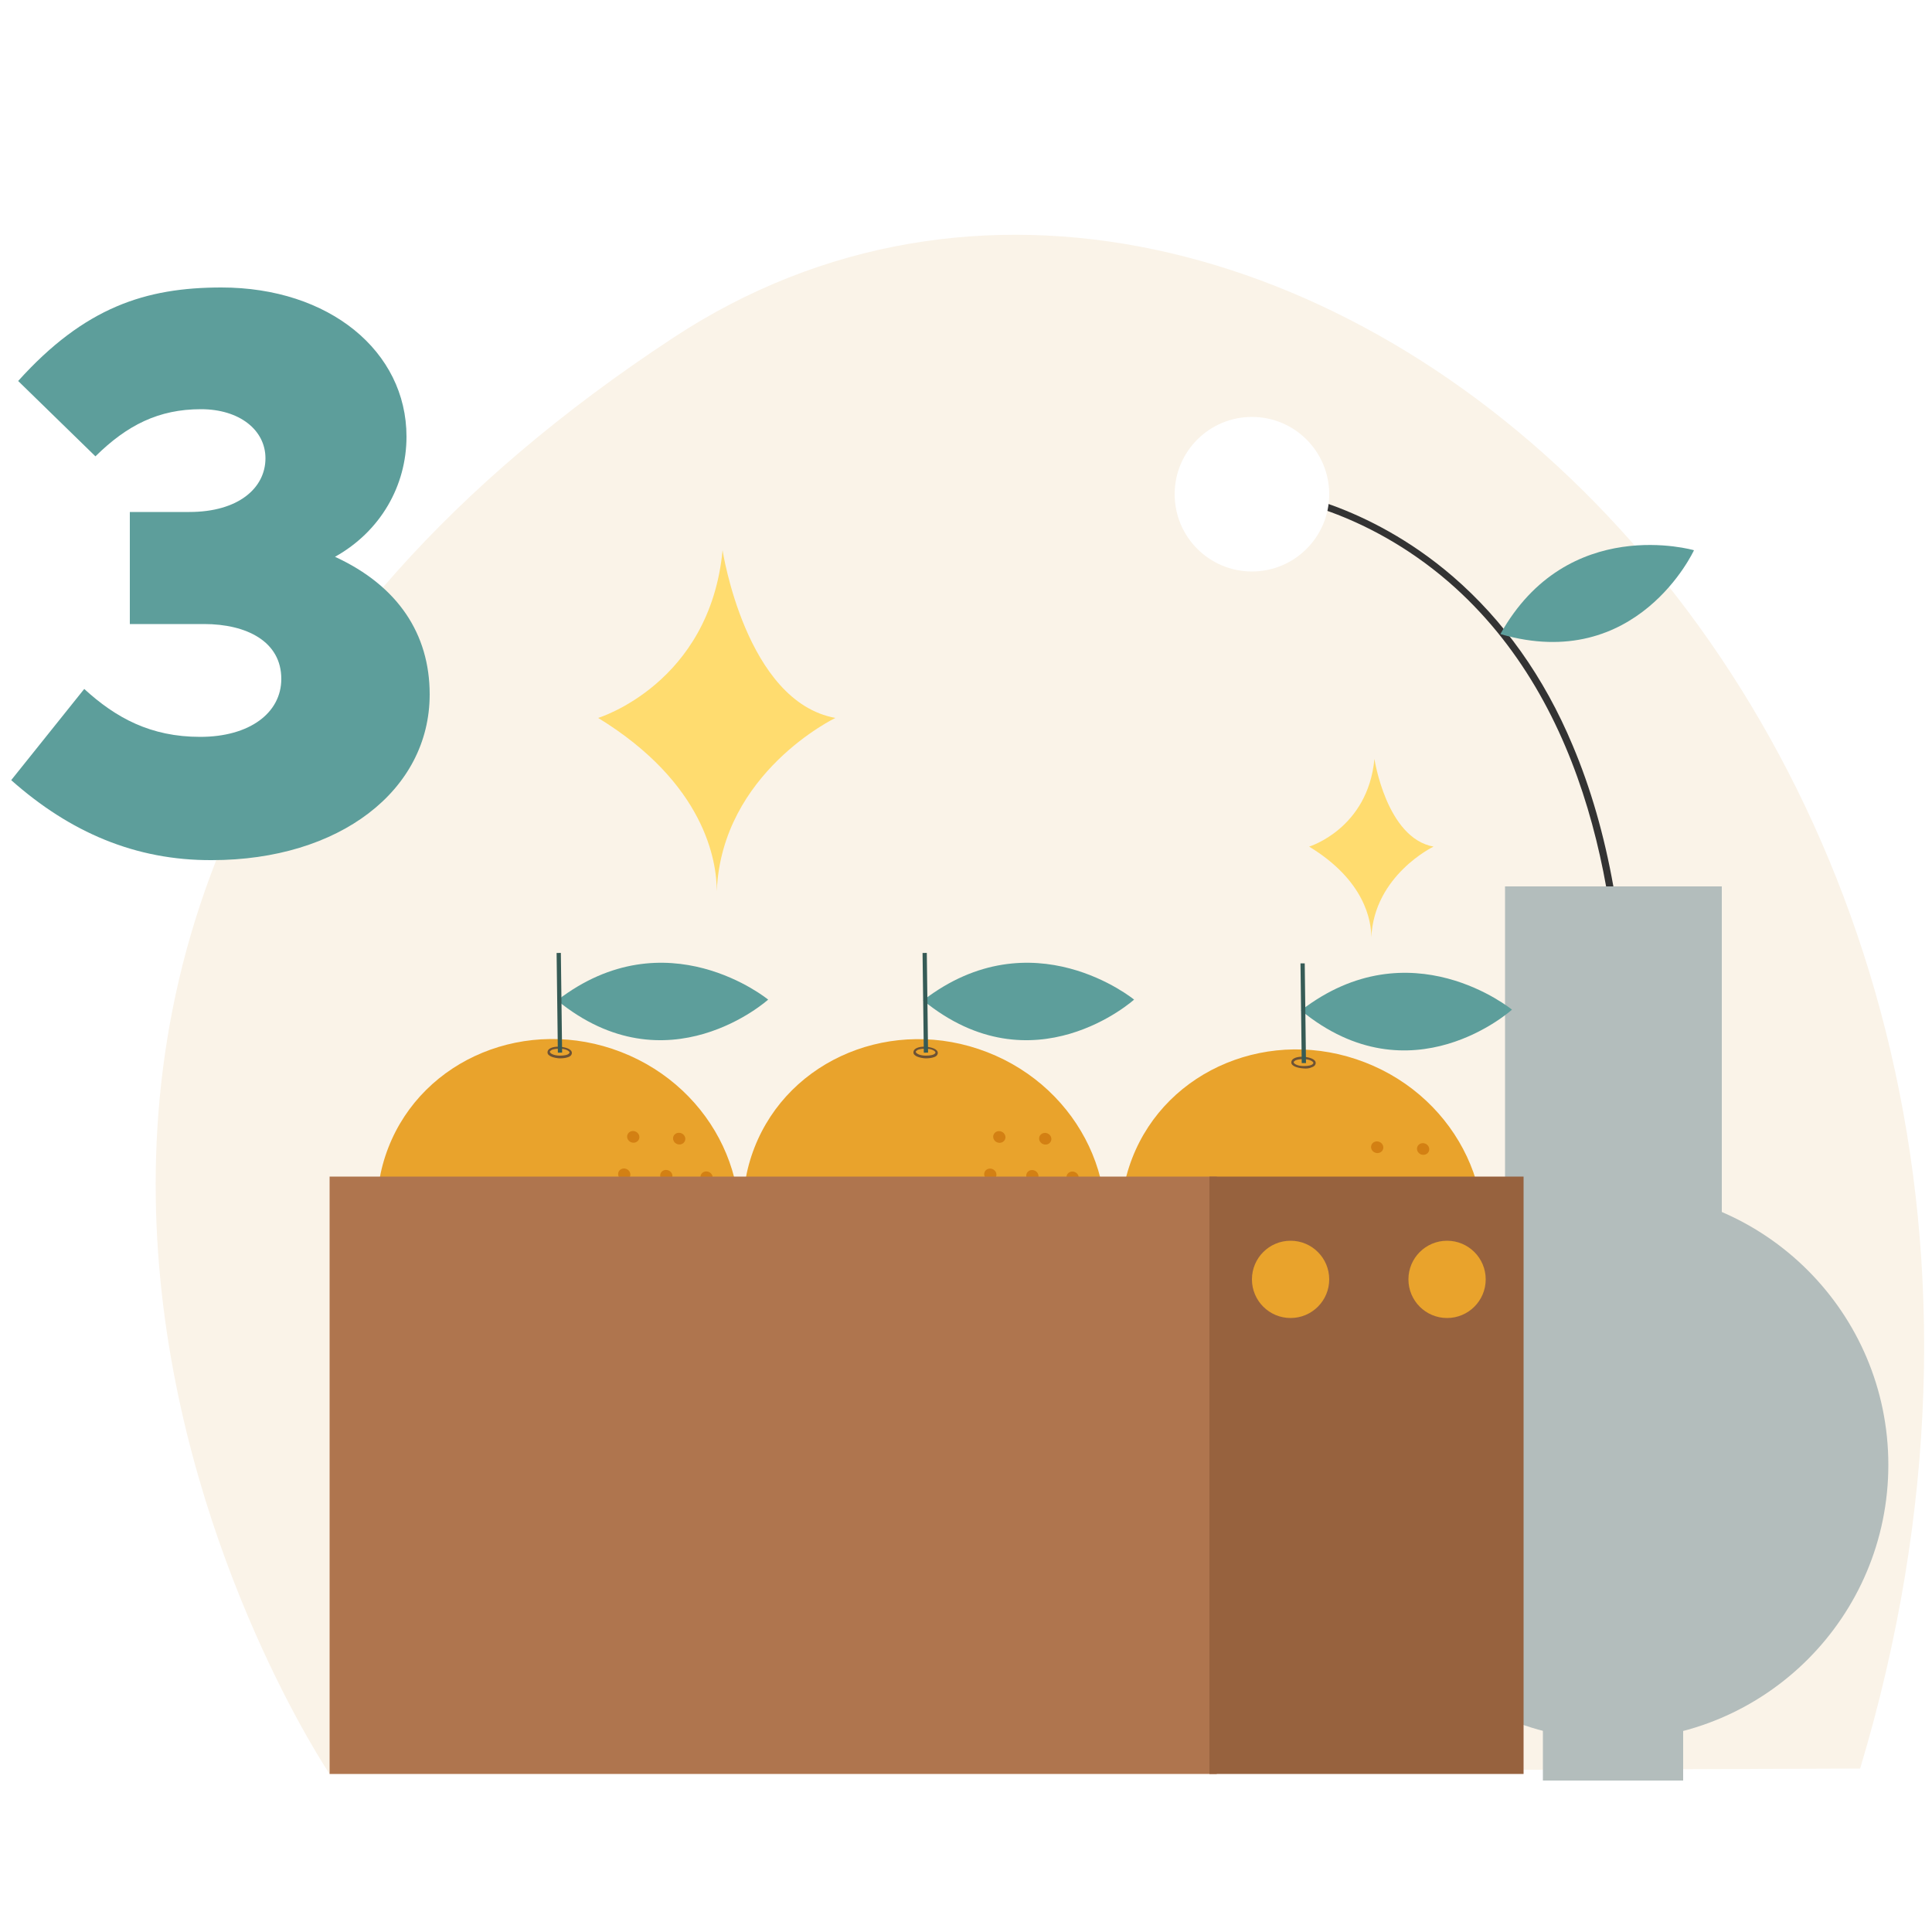 <?xml version="1.0" encoding="utf-8"?>
<!-- Generator: Adobe Illustrator 24.0.1, SVG Export Plug-In . SVG Version: 6.00 Build 0)  -->
<svg version="1.1" id="Capa_1" xmlns="http://www.w3.org/2000/svg" xmlns:xlink="http://www.w3.org/1999/xlink" x="0px" y="0px"
	 viewBox="0 0 500 500" style="enable-background:new 0 0 500 500;" xml:space="preserve">
<style type="text/css">
	.st0{fill:#C0DAD8;}
	.st1{fill:#EAA42C;}
	.st2{fill:#FFDEC7;}
	.st3{clip-path:url(#SVGID_3_);fill:#5D9E9B;}
	.st4{fill:#FFFFFF;}
	.st5{fill:#FAF3E8;}
	.st6{fill:none;stroke:#333333;stroke-width:2.5;stroke-linecap:round;stroke-miterlimit:10;}
	.st7{fill:#365B56;}
	.st8{fill:none;stroke:#365B56;stroke-width:1.702;stroke-miterlimit:10;}
	.st9{clip-path:url(#SVGID_5_);fill:#5D9E9B;}
	.st10{fill:#FFDC6F;}
	.st11{fill:none;stroke:#333333;stroke-width:1.366;stroke-linecap:round;stroke-miterlimit:10;}
	.st12{fill:#333333;}
	.st13{fill:#5D9E9B;}
	.st14{fill:none;stroke:#333333;stroke-width:1.444;stroke-linecap:round;stroke-miterlimit:10;}
	.st15{fill:none;stroke:#333333;stroke-width:2;stroke-linecap:round;stroke-miterlimit:10;}
	.st16{fill:#AF754E;}
	.st17{fill:#97623E;}
	.st18{fill:#222222;}
	.st19{fill:#FCCDAC;}
	.st20{fill:none;stroke:#467C75;stroke-width:4.623;stroke-miterlimit:10;}
	.st21{fill:#EDB24C;}
	.st22{fill:#F1A74A;}
	.st23{fill:none;stroke:#333333;stroke-width:3.323;stroke-linecap:round;stroke-miterlimit:10;}
	.st24{fill:none;stroke:#222222;stroke-width:9.969;stroke-linecap:round;stroke-miterlimit:10;}
	.st25{fill:#5D9D9A;}
	.st26{fill:none;stroke:#333333;stroke-width:3.009;stroke-linecap:round;stroke-miterlimit:10;}
	.st27{fill:#E9A32C;}
	.st28{fill:#D38013;}
	.st29{fill:#6D5235;}
	.st30{fill:none;stroke:#365B56;stroke-width:1.407;stroke-miterlimit:10;}
	.st31{fill:none;stroke:#D89027;stroke-width:4.454;stroke-miterlimit:10;}
	.st32{fill:none;}
	.st33{fill:#B2D3D0;}
	.st34{fill:#468480;}
	.st35{clip-path:url(#SVGID_7_);}
	.st36{clip-path:url(#SVGID_9_);}
	.st37{fill:#A9C9C5;}
	.st38{fill:#3E6D68;}
	.st39{fill:none;stroke:#D89027;stroke-width:3.777;stroke-miterlimit:10;}
	.st40{fill:#346661;}
	.st41{fill:none;stroke:#D89027;stroke-width:3.071;stroke-miterlimit:10;}
	.st42{fill:none;stroke:#333333;stroke-width:2.853;stroke-linecap:round;stroke-linejoin:round;stroke-miterlimit:10;}
	.st43{fill:#D89027;}
	.st44{filter:url(#Adobe_OpacityMaskFilter);}
	.st45{mask:url(#SVGID_10_);fill:#C0DAD8;}
	.st46{fill:#EFA53A;}
	.st47{fill:#B3BDBC;}
	.st48{fill:none;stroke:#E5BE8C;stroke-width:4.356;stroke-linecap:round;stroke-miterlimit:10;}
	.st49{fill:#E5BE8C;}
	.st50{fill:#9DAAA9;}
	.st51{fill:none;stroke:#333333;stroke-width:2.315;stroke-linecap:round;stroke-miterlimit:10;}
	.st52{fill:none;stroke:#FFFFFF;stroke-width:2;stroke-miterlimit:10;}
	.st53{clip-path:url(#SVGID_14_);fill:#346661;}
	.st54{clip-path:url(#SVGID_14_);fill:#5D9E9B;}
	.st55{fill:none;stroke:#D89027;stroke-width:7;stroke-linecap:round;stroke-miterlimit:10;}
	.st56{clip-path:url(#SVGID_20_);fill:none;stroke:#D89027;stroke-width:4.454;stroke-miterlimit:10;}
	.st57{clip-path:url(#SVGID_22_);fill:none;stroke:#D89027;stroke-width:4.454;stroke-miterlimit:10;}
	.st58{fill:none;stroke:#E1A647;stroke-miterlimit:10;}
	.st59{fill:#FFDAC6;}
	.st60{fill:#212121;}
	.st61{fill:none;stroke:#333333;stroke-width:1.676;stroke-linecap:round;stroke-miterlimit:10;}
	.st62{fill:none;stroke:#468480;stroke-width:2.146;stroke-linecap:round;stroke-linejoin:round;stroke-miterlimit:10;}
	.st63{clip-path:url(#SVGID_24_);}
	.st64{fill:none;stroke:#333333;stroke-width:1.268;stroke-linecap:round;stroke-miterlimit:10;}
	.st65{fill:none;stroke:#333333;stroke-width:1.148;stroke-linecap:round;stroke-miterlimit:10;}
	.st66{fill:none;stroke:#333333;stroke-width:1.429;stroke-linecap:round;stroke-miterlimit:10;}
	.st67{fill:none;stroke:#212121;stroke-width:4.288;stroke-linecap:round;stroke-miterlimit:10;}
	.st68{fill:none;stroke:#468480;stroke-width:1.83;stroke-linecap:round;stroke-linejoin:round;stroke-miterlimit:10;}
	.st69{fill:none;stroke:#333333;stroke-width:1.382;stroke-linecap:round;stroke-miterlimit:10;}
	.st70{fill:none;stroke:#468480;stroke-width:2.202;stroke-linecap:round;stroke-linejoin:round;stroke-miterlimit:10;}
	.st71{clip-path:url(#SVGID_26_);}
	.st72{fill:none;stroke:#333333;stroke-width:1.623;stroke-linecap:round;stroke-miterlimit:10;}
	.st73{fill:none;stroke:#FFFFFF;stroke-width:1.429;stroke-linecap:round;stroke-miterlimit:10;}
	.st74{fill:none;stroke:#222222;stroke-width:8.559;stroke-linecap:round;stroke-miterlimit:10;}
	.st75{fill:none;stroke:#333333;stroke-width:2.853;stroke-linecap:round;stroke-miterlimit:10;}
	.st76{fill:none;stroke:#333333;stroke-width:2.583;stroke-linecap:round;stroke-miterlimit:10;}
	.st77{fill:#728482;}
	.st78{clip-path:url(#SVGID_28_);}
	.st79{fill:#637572;}
	.st80{fill:none;stroke:#333333;stroke-width:1.762;stroke-linecap:round;stroke-miterlimit:10;}
	.st81{fill:none;stroke:#728482;stroke-width:1.762;stroke-linecap:round;stroke-miterlimit:10;}
	.st82{clip-path:url(#SVGID_30_);}
	.st83{fill:none;stroke:#637572;stroke-width:1.762;stroke-linecap:round;stroke-miterlimit:10;}
	.st84{fill:none;stroke:#333333;stroke-width:1.568;stroke-linecap:round;stroke-miterlimit:10;}
	.st85{fill:none;stroke:#365B56;stroke-width:0.949;stroke-miterlimit:10;}
	.st86{fill:none;stroke:#333333;stroke-width:1.628;stroke-linecap:round;stroke-miterlimit:10;}
	.st87{fill:none;stroke:#468480;stroke-width:1.541;stroke-linecap:round;stroke-linejoin:round;stroke-miterlimit:10;}
	.st88{fill:none;stroke:#468480;stroke-width:1.491;stroke-linecap:round;stroke-linejoin:round;stroke-miterlimit:10;}
	.st89{fill:none;stroke:#5D9E9B;stroke-width:3;stroke-miterlimit:10;}
</style>
<g>
	<g>
		<path class="st5" d="M85.3,459.1c0,0-146.5-217.2,89.1-371.8c154.2-101.2,387.9,100.9,307,370.4"/>
	</g>
	<g>
		<path class="st12" d="M420.2,273.3L420.2,273.3c-0.5,0-0.9-0.4-0.9-0.9c0-38-7.7-90-44.4-121.8c-22-19-44.2-21.8-44.4-21.8
			c-0.5-0.1-0.8-0.5-0.8-1c0.1-0.5,0.5-0.8,1-0.8c0.2,0,22.9,2.9,45.3,22.2c13.1,11.3,23.6,26,31,43.7c9.3,22,14.1,48.8,14.1,79.5
			C421.1,272.9,420.7,273.3,420.2,273.3z"/>
	</g>
	<g>
		<circle class="st47" cx="417.5" cy="379.1" r="71.2"/>
	</g>
	<g>
		<rect x="389.5" y="229.4" class="st47" width="56.1" height="96.2"/>
	</g>
	<g>
		<g>
			<path class="st10" d="M154.8,185.8c0,0,28.9-8.8,32.2-43.4c0,0,6,39.2,29.2,43.4c0,0-29.4,14.1-30.7,44.8
				C185.5,222.8,182.4,202.7,154.8,185.8z"/>
		</g>
	</g>
	<g>
		<g>
			<g>
				<g>
					<g>
						
							<ellipse transform="matrix(0.362 -0.932 0.932 0.362 -200.378 335.152)" class="st27" cx="144.5" cy="313.9" rx="44.9" ry="47.2"/>
					</g>
				</g>
				<g>
					<g>
						
							<ellipse transform="matrix(0.362 -0.932 0.932 0.362 -162.341 351.913)" class="st28" cx="175.8" cy="294.5" rx="1.5" ry="1.6"/>
					</g>
				</g>
				<g>
					<g>
						
							<ellipse transform="matrix(0.362 -0.932 0.932 0.362 -167.148 364.913)" class="st28" cx="182.9" cy="304.5" rx="1.5" ry="1.6"/>
					</g>
				</g>
				<g>
					<g>
						
							<ellipse transform="matrix(0.362 -0.932 0.932 0.362 -173.427 354.977)" class="st28" cx="172.5" cy="304.1" rx="1.5" ry="1.6"/>
					</g>
				</g>
				<g>
					<g>
						
							<ellipse transform="matrix(0.362 -0.932 0.932 0.362 -169.547 340.51)" class="st28" cx="163.9" cy="294.1" rx="1.5" ry="1.6"/>
					</g>
				</g>
				<g>
					<g>
						
							<ellipse transform="matrix(0.362 -0.932 0.932 0.362 -179.993 344.586)" class="st28" cx="161.6" cy="303.7" rx="1.5" ry="1.6"/>
					</g>
				</g>
				<g>
					<g>
						
							<ellipse transform="matrix(0.362 -0.932 0.932 0.362 -178.058 374.416)" class="st28" cx="184.4" cy="317.2" rx="1.5" ry="1.6"/>
					</g>
				</g>
				<g>
					<g>
						
							<ellipse transform="matrix(0.362 -0.932 0.932 0.362 -185.307 362.945)" class="st28" cx="172.4" cy="316.8" rx="1.5" ry="1.6"/>
					</g>
				</g>
				<g>
					<g>
						
							<ellipse transform="matrix(0.362 -0.932 0.932 0.362 -191.643 376.971)" class="st28" cx="179.4" cy="328.4" rx="1.5" ry="1.6"/>
					</g>
				</g>
				<g>
					<g>
						<path class="st29" d="M144.8,273.9c-1.5-0.1-3.2-0.6-3.1-1.6c0-0.2,0.1-0.5,0.3-0.7c0.5-0.5,1.6-0.8,2.9-0.7
							c1.5,0.1,3.1,0.6,3.1,1.6c0,0.2-0.1,0.5-0.3,0.7c-0.2,0.2-0.4,0.3-0.7,0.4C146.4,273.8,145.7,273.9,144.8,273.9z M142.4,272
							c-0.1,0.1-0.1,0.2-0.1,0.2l0,0c0,0.4,1,1,2.6,1c1.2,0,2.1-0.2,2.4-0.6c0.1-0.1,0.1-0.2,0.1-0.2c0-0.4-1-1-2.6-1
							c-0.8,0-1.5,0.1-2,0.3C142.7,271.8,142.5,271.9,142.4,272z"/>
					</g>
				</g>
			</g>
			<g>
				<g>
					<path class="st13" d="M144.2,258.9c28.3-21.8,54.6-0.2,54.6-0.2S172.7,282.2,144.2,258.9z"/>
				</g>
			</g>
		</g>
		<g>
			
				<rect x="144.2" y="246.6" transform="matrix(1 -1.264247e-02 1.264247e-02 1 -3.269 1.85)" class="st7" width="1.1" height="25.8"/>
		</g>
	</g>
	<g>
		<g>
			<g>
				<g>
					<g>
						
							<ellipse transform="matrix(0.362 -0.932 0.932 0.362 -139.923 423.442)" class="st27" cx="239.2" cy="313.9" rx="44.9" ry="47.2"/>
					</g>
				</g>
				<g>
					<g>
						
							<ellipse transform="matrix(0.362 -0.932 0.932 0.362 -101.886 440.203)" class="st28" cx="270.5" cy="294.5" rx="1.5" ry="1.6"/>
					</g>
				</g>
				<g>
					<g>
						
							<ellipse transform="matrix(0.362 -0.932 0.932 0.362 -106.692 453.203)" class="st28" cx="277.6" cy="304.5" rx="1.5" ry="1.6"/>
					</g>
				</g>
				<g>
					<g>
						
							<ellipse transform="matrix(0.362 -0.932 0.932 0.362 -112.972 443.267)" class="st28" cx="267.2" cy="304.1" rx="1.5" ry="1.6"/>
					</g>
				</g>
				<g>
					<g>
						
							<ellipse transform="matrix(0.362 -0.932 0.932 0.362 -109.092 428.8)" class="st28" cx="258.6" cy="294.1" rx="1.5" ry="1.6"/>
					</g>
				</g>
				<g>
					<g>
						
							<ellipse transform="matrix(0.362 -0.932 0.932 0.362 -119.538 432.876)" class="st28" cx="256.3" cy="303.7" rx="1.5" ry="1.6"/>
					</g>
				</g>
				<g>
					<g>
						
							<ellipse transform="matrix(0.362 -0.932 0.932 0.362 -117.603 462.707)" class="st28" cx="279.1" cy="317.2" rx="1.5" ry="1.6"/>
					</g>
				</g>
				<g>
					<g>
						
							<ellipse transform="matrix(0.362 -0.932 0.932 0.362 -124.852 451.235)" class="st28" cx="267.1" cy="316.8" rx="1.5" ry="1.6"/>
					</g>
				</g>
				<g>
					<g>
						
							<ellipse transform="matrix(0.362 -0.932 0.932 0.362 -131.188 465.261)" class="st28" cx="274.1" cy="328.4" rx="1.5" ry="1.6"/>
					</g>
				</g>
				<g>
					<g>
						<path class="st29" d="M239.5,273.9c-1.5-0.1-3.2-0.6-3.1-1.6c0-0.2,0.1-0.5,0.3-0.7c0.5-0.5,1.6-0.8,2.9-0.7
							c1.5,0.1,3.1,0.6,3.1,1.6c0,0.2-0.1,0.5-0.3,0.7c-0.2,0.2-0.4,0.3-0.7,0.4C241.1,273.8,240.4,273.9,239.5,273.9z M237.1,272
							c-0.1,0.1-0.1,0.2-0.1,0.2l0,0c0,0.4,1,1,2.6,1c1.2,0,2.1-0.2,2.4-0.6c0.1-0.1,0.1-0.2,0.1-0.2c0-0.4-1-1-2.6-1
							c-0.8,0-1.5,0.1-2,0.3C237.4,271.8,237.2,271.9,237.1,272z"/>
					</g>
				</g>
			</g>
			<g>
				<g>
					<path class="st13" d="M238.9,258.9c28.3-21.8,54.6-0.2,54.6-0.2S267.4,282.2,238.9,258.9z"/>
				</g>
			</g>
		</g>
		<g>
			
				<rect x="238.9" y="246.6" transform="matrix(1 -1.263300e-02 1.263300e-02 1 -3.259 3.045)" class="st7" width="1.1" height="25.8"/>
		</g>
	</g>
	<g>
		<g>
			<g>
				<g>
					<g>
						
							<ellipse transform="matrix(0.362 -0.932 0.932 0.362 -79.957 516.304)" class="st27" cx="337" cy="316.5" rx="44.9" ry="47.2"/>
					</g>
				</g>
				<g>
					<g>
						
							<ellipse transform="matrix(0.362 -0.932 0.932 0.362 -41.92 533.065)" class="st28" cx="368.3" cy="297.1" rx="1.5" ry="1.6"/>
					</g>
				</g>
				<g>
					<g>
						
							<ellipse transform="matrix(0.362 -0.932 0.932 0.362 -46.727 546.065)" class="st28" cx="375.4" cy="307.2" rx="1.5" ry="1.6"/>
					</g>
				</g>
				<g>
					<g>
						
							<ellipse transform="matrix(0.362 -0.932 0.932 0.362 -53.006 536.129)" class="st28" cx="365" cy="306.8" rx="1.5" ry="1.6"/>
					</g>
				</g>
				<g>
					<g>
						
							<ellipse transform="matrix(0.362 -0.932 0.932 0.362 -49.126 521.662)" class="st28" cx="356.4" cy="296.7" rx="1.5" ry="1.6"/>
					</g>
				</g>
				<g>
					<g>
						
							<ellipse transform="matrix(0.362 -0.932 0.932 0.362 -59.572 525.738)" class="st28" cx="354.1" cy="306.4" rx="1.5" ry="1.6"/>
					</g>
				</g>
				<g>
					<g>
						
							<ellipse transform="matrix(0.362 -0.932 0.932 0.362 -57.637 555.568)" class="st28" cx="376.9" cy="319.9" rx="1.5" ry="1.6"/>
					</g>
				</g>
				<g>
					<g>
						
							<ellipse transform="matrix(0.362 -0.932 0.932 0.362 -64.886 544.097)" class="st28" cx="364.9" cy="319.4" rx="1.5" ry="1.6"/>
					</g>
				</g>
				<g>
					<g>
						
							<ellipse transform="matrix(0.362 -0.932 0.932 0.362 -71.222 558.123)" class="st28" cx="371.9" cy="331.1" rx="1.5" ry="1.6"/>
					</g>
				</g>
				<g>
					<g>
						<path class="st29" d="M337.3,276.5c-1.5-0.1-3.2-0.6-3.1-1.6c0-0.2,0.1-0.5,0.3-0.7c0.5-0.5,1.6-0.8,2.9-0.7
							c1.5,0.1,3.1,0.6,3.1,1.6c0,0.2-0.1,0.5-0.3,0.7c-0.2,0.2-0.4,0.3-0.7,0.4C338.9,276.5,338.1,276.6,337.3,276.5z M334.9,274.7
							c-0.1,0.1-0.1,0.2-0.1,0.2l0,0c0,0.4,1,1,2.6,1c1.2,0,2.1-0.2,2.4-0.6c0.1-0.1,0.1-0.2,0.1-0.2c0-0.4-1-1-2.6-1
							c-0.8,0-1.5,0.1-2,0.3C335.2,274.5,335,274.6,334.9,274.7z"/>
					</g>
				</g>
			</g>
			<g>
				<g>
					<path class="st13" d="M336.7,261.5c28.3-21.8,54.6-0.2,54.6-0.2S365.2,284.9,336.7,261.5z"/>
				</g>
			</g>
		</g>
		<g>
			
				<rect x="336.7" y="249.3" transform="matrix(1 -1.263300e-02 1.263300e-02 1 -3.285 4.281)" class="st7" width="1.1" height="25.8"/>
		</g>
	</g>
	<g>
		<rect x="85.3" y="304.5" class="st16" width="229.6" height="154.6"/>
	</g>
	<g>
		<rect x="313" y="304.5" class="st17" width="81.3" height="154.6"/>
	</g>
	<g>
		<circle class="st27" cx="334" cy="331.1" r="10"/>
	</g>
	<g>
		<circle class="st27" cx="374.5" cy="331.1" r="10"/>
	</g>
	<g>
		<g>
			<path class="st13" d="M388.3,164.1c17.4-31.2,50.1-21.7,50.1-21.7S423.7,174.4,388.3,164.1z"/>
		</g>
	</g>
	<g>
		<g>
			<path class="st10" d="M338.8,219.1c0,0,15.2-4.6,16.9-22.7c0,0,3.1,20.5,15.3,22.7c0,0-15.4,7.4-16.1,23.5
				C354.9,238.4,353.3,227.9,338.8,219.1z"/>
		</g>
	</g>
	<g>
		<circle class="st4" cx="324" cy="127.9" r="20"/>
	</g>
	<g>
		<rect x="399.3" y="444.9" class="st47" width="36.3" height="15.9"/>
	</g>
	<g>
		<path class="st13" d="M2.9,201.9l18.9-23.6c8.2,7.5,17.2,12.4,30,12.4s21-6.2,21-15c0-9.7-9-14.2-20-14.2H33.6v-29H49
			c12.7,0,19.7-6.2,19.7-13.9c0-7.3-6.7-12.7-16.7-12.7c-10.9,0-19.1,4.1-27.3,12.2l-20-19.5c17.2-19.1,33-24.2,52.6-24.2
			c27.9,0,47.9,16.5,47.9,38.6c0,12.7-6.7,24.5-18.5,31.1c16.3,7.5,24.5,20,24.5,35.6c0,24.9-23.4,42.9-56.4,42.9
			C35.1,222.7,18.1,215.4,2.9,201.9z"/>
	</g>
</g>
<rect x="-1487.1" y="-1045" class="st89" width="4282.2" height="5728.2"/>
</svg>
